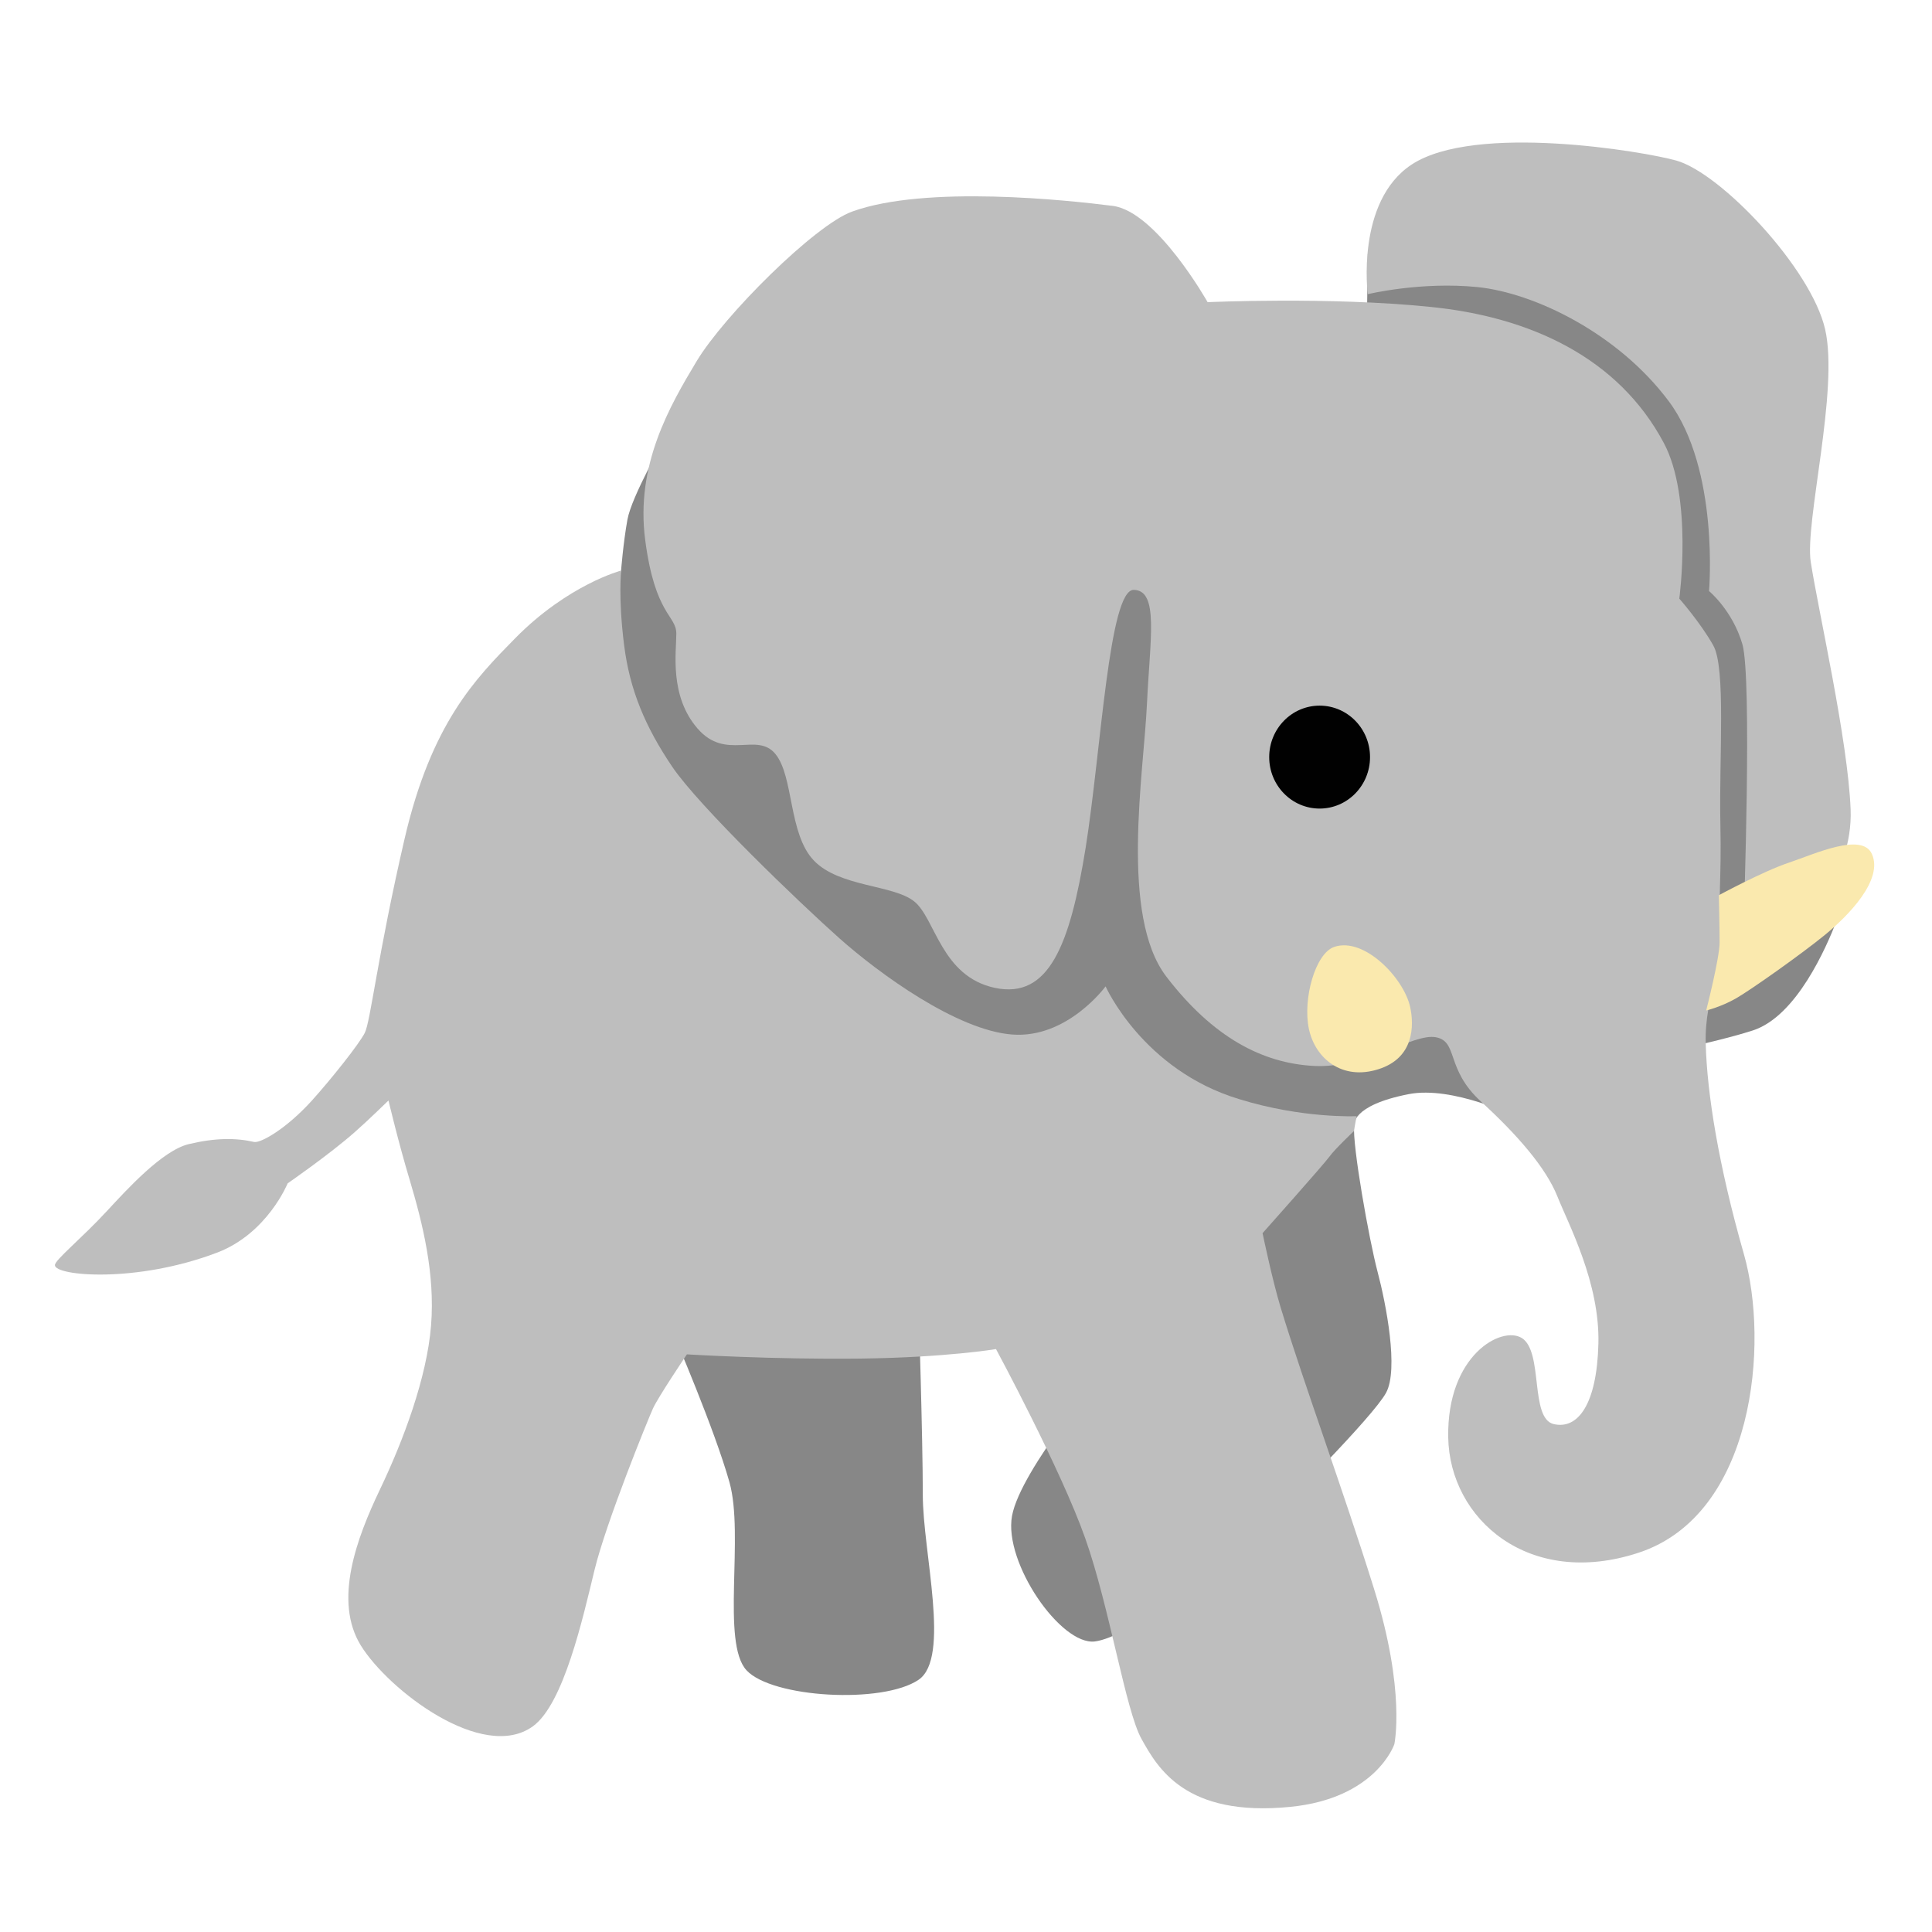 <svg width="128" height="128" xmlns="http://www.w3.org/2000/svg"><g transform="matrix(-1 0 0 1 124.17 9.443)" fill="none"><path d="M34.452 65.107c.14 1.27-.99 7.6-1.55 9.71-.56 2.11-1.41 6.48-.56 8.02.84 1.55 6.9 7.67 9.15 9.78 2.25 2.11 7.88 6.41 10.14 6.69 2.25.28 6.05-5.21 5.49-8.31-.56-3.1-6.34-9.85-6.34-9.85l2.82-5.07 9.71.99s-.28 8.73-.28 12.53c0 3.8-1.86 10.8.28 12.25 2.39 1.62 9.71 1.2 11.4-.63 1.69-1.83.14-8.94 1.13-12.46.99-3.52 3.66-9.71 3.66-9.71l8.02-36.74-4.5-13.94s-.14-1.83-.42-3.38c-.28-1.55-2.39-5.21-2.82-6.05-.43-.84-34.21-5.35-34.21-5.35l-11.97-2.25-.05-3.94-19.52 2.25-6.85 11.54-2.62 21.12s-2.72 7.6-2.06 9.29c.66 1.69 2.63 6.29 5.54 7.23 2.91.94 8.82 2.06 8.82 2.06l6.85 3.66s4.21-2.07 7.13-1.5c3.84.75 3.61 2.06 3.61 2.06Z" fill="#878787"/><path d="M13.102 1.197c-2.96.84-8.92 7.13-9.85 11.17-.93 4.04 1.36 12.79.95 15.43-.52 3.33-2.46 11.78-2.64 16.38-.18 4.6 3.47 7.88 3.47 7.88l3.61-.75s-.56-15.81.09-18.07c.66-2.25 2.21-3.52 2.21-3.52s-.7-8.07 2.67-12.58 8.92-7.18 12.67-7.56c3.75-.38 7.27.47 7.27.47s.8-6.15-2.91-8.59c-4.21-2.76-15.43-.86-17.54-.26Zm37.82 54.71s2.53 3.47 6.19 3.19c3.66-.28 8.82-4.04 11.45-6.38 2.63-2.34 9.29-8.73 11.07-11.36 1.78-2.63 2.82-5.09 3.19-8.07.4-3.17.19-4.93.19-4.93s3.52.92 7.04 4.5c2.61 2.66 5.54 5.61 7.32 13.3 1.78 7.69 2.25 12.08 2.63 12.83.38.75 2.23 3.07 3.5 4.48 1.7 1.88 3.38 2.82 3.82 2.75 1.22-.28 2.58-.28 4.34.14 1.76.42 4.13 3.04 5.42 4.43 1.69 1.83 3.45 3.24 3.45 3.59 0 .72-5.41 1.21-10.77-.84-3.31-1.27-4.65-4.58-4.65-4.58s-2.75-1.9-4.43-3.38c-.9-.79-2.25-2.11-2.25-2.11s-.67 2.83-1.41 5.28c-.84 2.82-1.69 6.19-1.41 9.64s1.83 7.6 3.38 10.84c1.55 3.24 3.1 7.39 1.27 10.35s-8.09 7.75-11.4 5.35c-2.04-1.48-3.31-7.18-4.08-10.35s-3.52-9.92-3.87-10.7c-.35-.77-2.25-3.59-2.25-3.59s-5.77.35-11.47.28c-5.7-.07-9.01-.63-9.01-.63s-4.29 7.95-5.91 12.53c-1.62 4.58-2.67 11.4-3.73 13.3-1.06 1.9-2.89 5.19-9.85 4.5-5.7-.56-6.9-4.15-6.9-4.15s-.77-3.52 1.34-10.28c2.11-6.76 4.58-13.37 6.19-18.65.56-1.84 1.2-4.93 1.2-4.93s-4.08-4.58-4.43-5.07c-.35-.49-1.62-1.69-1.62-1.69l-.18-.99s3.58.17 7.78-1.13c6.39-1.93 8.85-7.47 8.85-7.47Z" fill="#BEBEBE"/><path d="M44.162 10.577s3.38-6.01 6.29-6.38c2.91-.37 12.37-1.4 17.27.38 2.46.89 8.47 6.87 10.3 9.92 1.77 2.95 4.06 6.87 3.4 11.85-.65 4.97-2.06 4.97-2.06 6.19 0 1.22.47 4.13-1.41 6.29s-3.94.19-5.16 1.69c-1.22 1.5-.85 5.26-2.53 7.04-1.69 1.78-5.26 1.6-6.66 2.72-1.41 1.13-1.78 4.97-5.35 5.73-3.57.75-4.97-2.82-6.01-9.29-1.03-6.48-1.55-17.12-3.19-17.08-1.68.04-1.07 3.25-.87 7.57.21 4.55 1.81 14.02-1.29 18.06-3.1 4.04-6.38 5.73-9.76 5.91-3.38.19-6.59-2.18-8.09-1.9-1.5.28-.63 2.1-2.98 4.25-2.44 2.23-4.32 4.41-5.07 6.29s-2.82 5.73-2.72 9.76c.1 4.03 1.36 5.7 2.96 5.33 1.6-.38.67-4.79 2.11-5.7 1.34-.84 4.97 1.13 4.88 6.57-.09 5.44-5.37 10.04-12.62 7.65-7.67-2.53-8.66-13.87-6.97-19.78 1.69-5.91 2.44-10.65 2.53-13.94.09-3.28-1.34-5.19-1.06-7.53.28-2.35 0-2.91.09-7.13s-.38-10.23.47-11.73c.84-1.5 2.25-3.1 2.25-3.1s-.91-6.69 1.03-10.32c3-5.63 8.82-8.35 15.49-9.01 6.66-.68 14.73-.31 14.73-.31Z" fill="#BEBEBE"/><ellipse fill="#010101" cx="36.742" cy="40.717" rx="3.34" ry="3.41"/><path d="M30.742 57.277c.42-1.92 3.04-4.65 5.02-3.99 1.27.42 2.11 3.47 1.69 5.44-.42 1.97-2.21 3.43-4.6 2.67-2.39-.75-2.37-2.91-2.11-4.12ZM.152 47.137c-.77 1.71 1.55 4.08 3.1 5.35 1.55 1.27 4.93 3.66 5.91 4.22.98.56 1.97.8 1.97.8s-.89-3.47-.89-4.5c0-1.03.05-3.14.05-3.14s-2.96-1.6-4.65-2.16c-1.69-.57-4.84-2.03-5.49-.57Z" fill="#FAE9AE"/></g></svg>